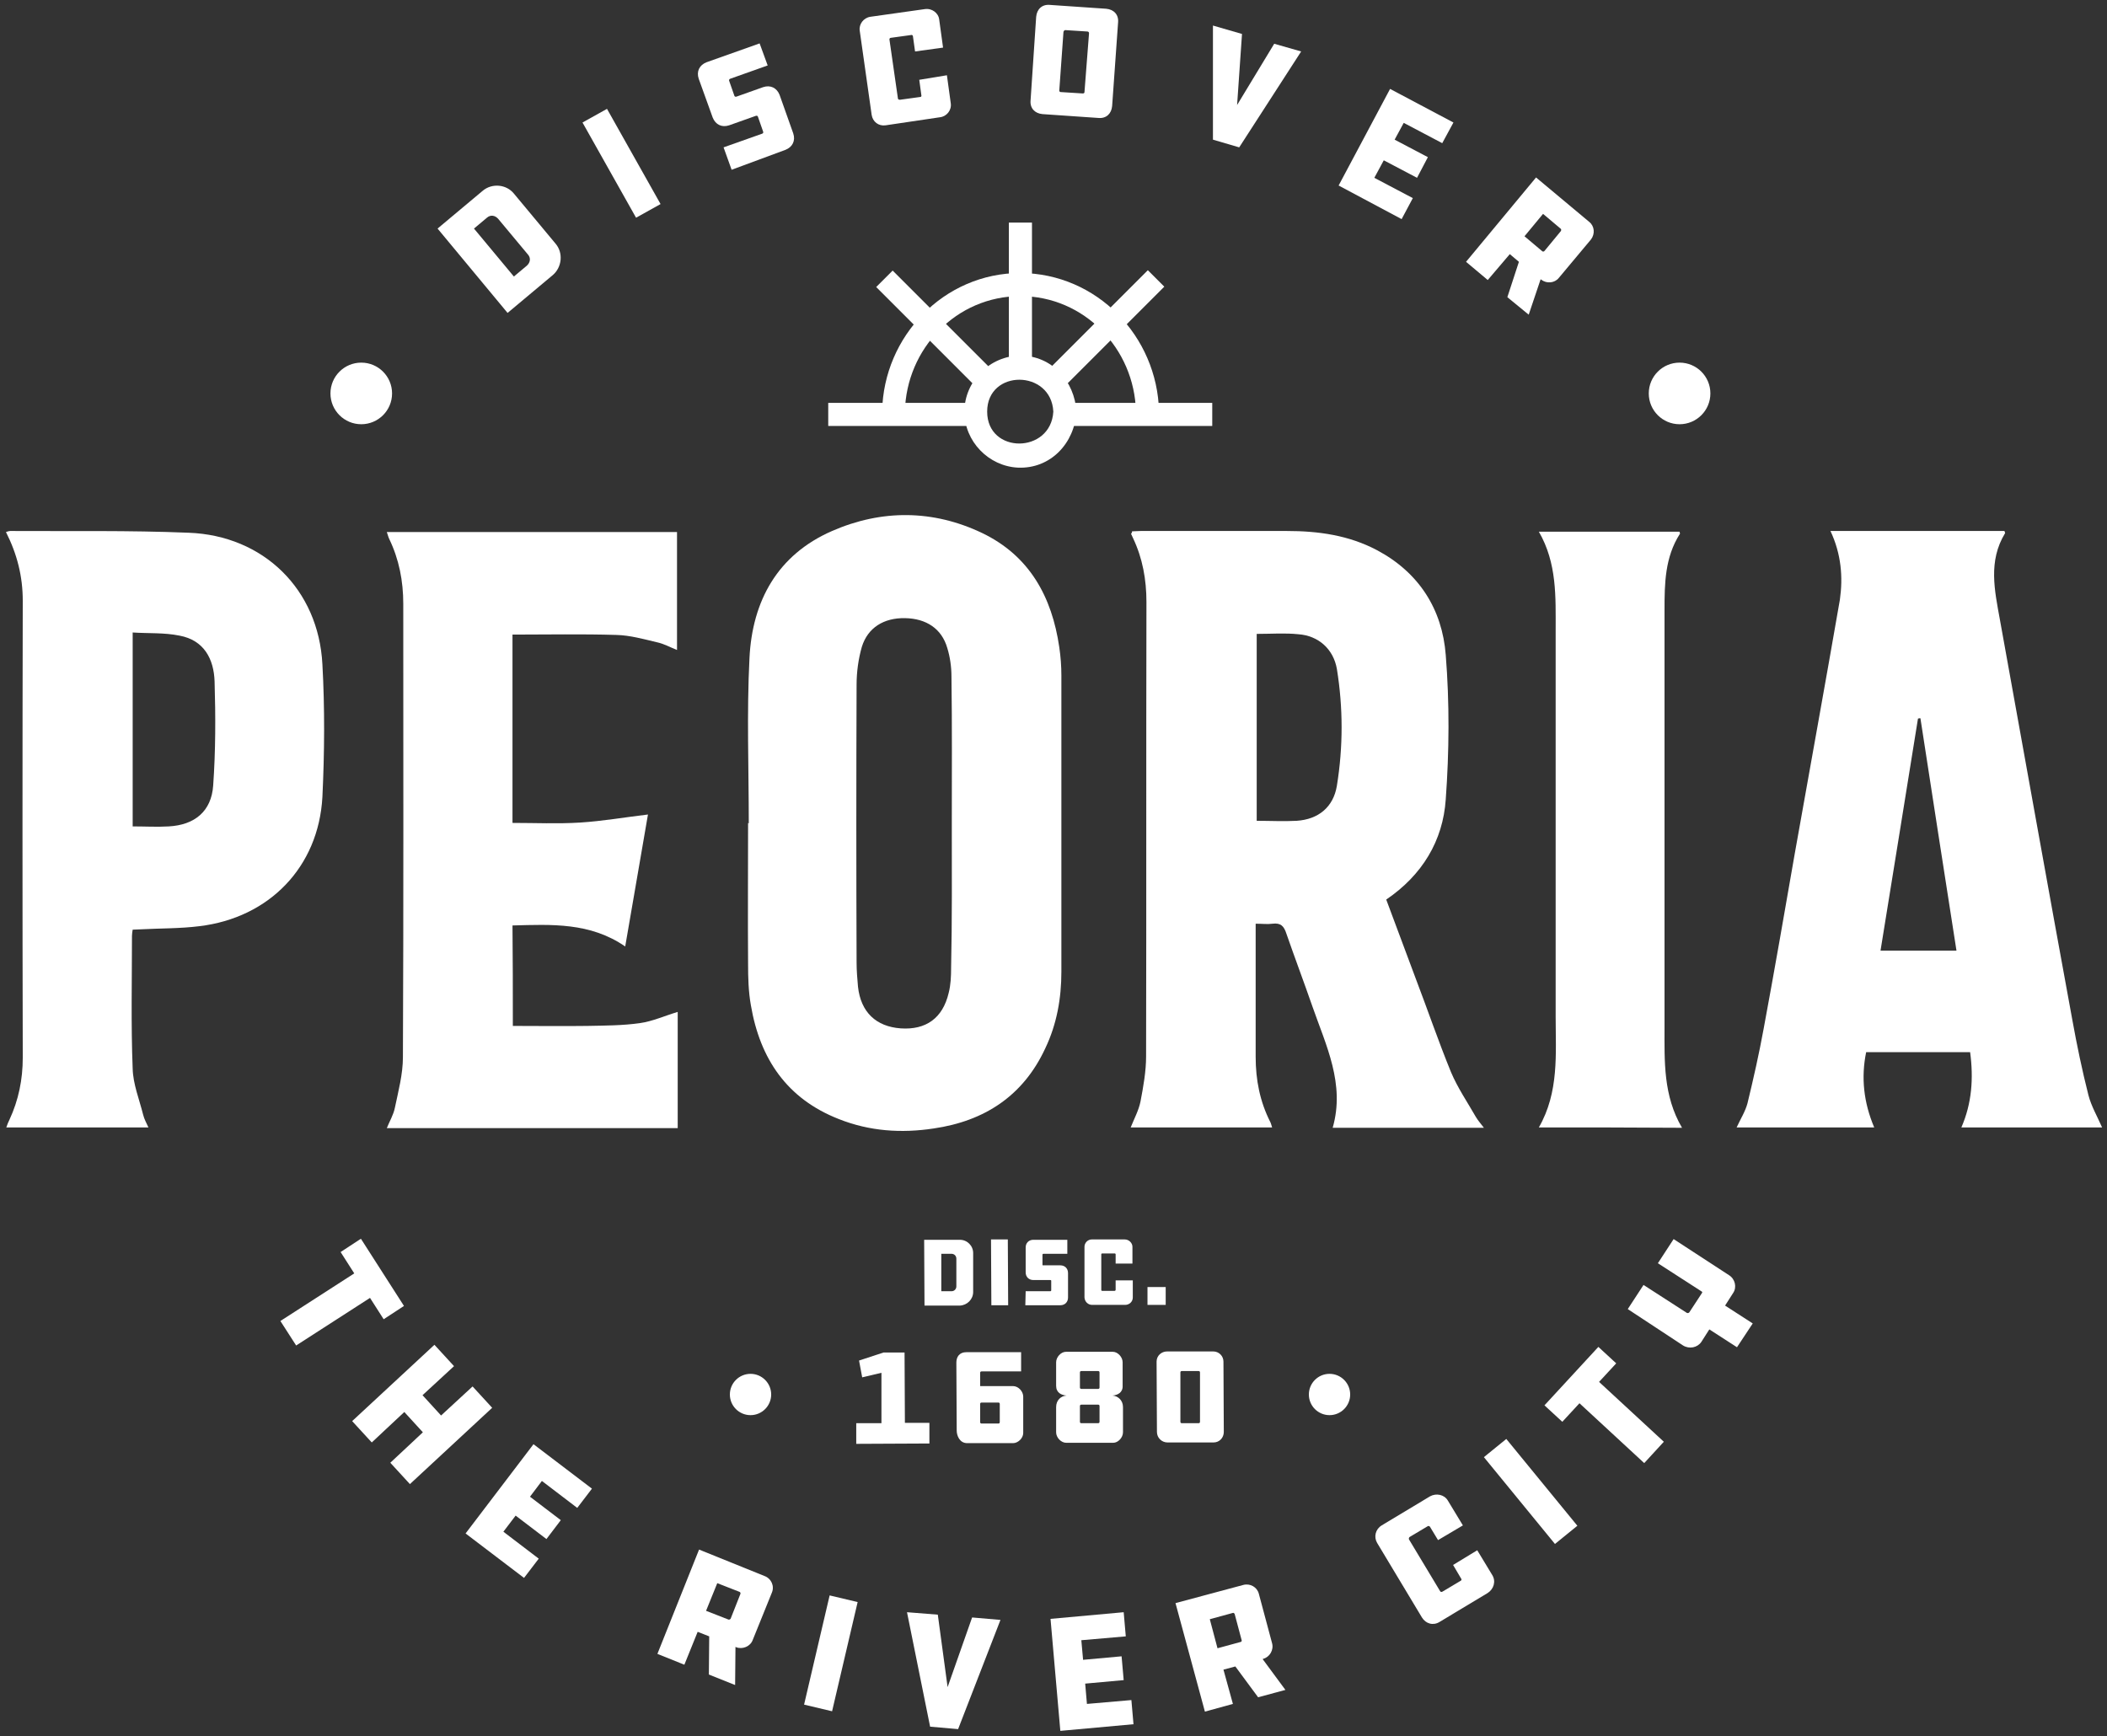 <?xml version="1.0" encoding="utf-8"?>
<!-- Generator: Adobe Illustrator 24.1.0, SVG Export Plug-In . SVG Version: 6.00 Build 0)  -->
<svg version="1.1" id="Layer_1" xmlns="http://www.w3.org/2000/svg" xmlns:xlink="http://www.w3.org/1999/xlink" x="0px" y="0px"
	 viewBox="0 0 601.9 496" style="enable-background:new 0 0 601.9 496;" xml:space="preserve">
<rect x="0" y="0" width="601.9" height="496" fill="#333333" stroke="none"/>
<style type="text/css">
	.st0{fill:#FFF;}
	.st1{fill:#FFF;}
</style>
<g>
	<g>
		<path class="st0" d="M137.9,54.5c2.6-2.2,6.7-1.9,8.9,0.8l11.9,14.3c2.3,2.7,1.8,6.8-0.8,9l-12.9,10.8l-20-24.1L137.9,54.5z
			 M142.3,62.5c-0.9-1-2.2-1.2-3.2-0.3l-3.7,3.1L146.8,79l3.7-3.1c1-0.9,1.2-2.2,0.3-3.2L142.3,62.5z"/>
		<path class="st0" d="M188.7,58.3l-7,3.9L166.4,35l7-3.9L188.7,58.3z"/>
		<path class="st0" d="M206.7,42.1l11-3.9c0.3-0.1,0.4-0.3,0.3-0.6l-1.5-4.3c-0.1-0.2-0.3-0.3-0.6-0.2l-7.6,2.7
			c-2.1,0.7-3.9-0.2-4.7-2.2l-4-11.1c-0.7-2.1,0.2-3.9,2.2-4.7l15.2-5.4l2.3,6.3l-10.7,3.8c-0.3,0.1-0.4,0.4-0.3,0.6l1.5,4.3
			c0.1,0.2,0.3,0.3,0.6,0.2l7.6-2.7c2.1-0.7,3.9,0.2,4.7,2.2l3.9,11c0.7,2.1-0.2,3.9-2.2,4.7L209,48.5L206.7,42.1z"/>
		<path class="st0" d="M270.5,21.5l1.1,8c0.3,2-1.2,3.8-3.1,4L253,35.8c-2,0.3-3.7-1-4-3l-3.4-24c-0.3-1.9,1.1-3.7,3-4l15.6-2.2
			c2-0.3,3.9,1.1,4.1,3l1.1,8l-8,1.1l-0.6-4.3c0-0.3-0.3-0.5-0.5-0.4l-5.8,0.8c-0.3,0-0.5,0.3-0.4,0.6l2.4,16.7
			c0,0.3,0.3,0.4,0.6,0.4l5.8-0.8c0.2,0,0.4-0.2,0.3-0.5l-0.6-4.4L270.5,21.5z"/>
		<path class="st0" d="M316,2.5c2.2,0.2,3.6,1.7,3.4,3.9l-1.7,23.9c-0.2,2.2-1.7,3.6-3.9,3.4l-16-1.1c-2.2-0.2-3.6-1.7-3.4-3.9
			L296,4.8c0.2-2.2,1.7-3.6,3.9-3.4L316,2.5z M311.1,9.5c0-0.3-0.2-0.5-0.5-0.5l-6.3-0.4c-0.2,0-0.4,0.2-0.5,0.5l-1.2,16.8
			c0,0.2,0.2,0.4,0.4,0.4l6.3,0.4c0.3,0,0.5-0.1,0.5-0.4L311.1,9.5z"/>
		<path class="st0" d="M371.7,14.7L354,42.1l-7.5-2.2l0-32.6l8.3,2.4l-1.4,20.3L364,12.5L371.7,14.7z"/>
		<path class="st0" d="M397.1,25.4l18.1,9.6l-3.2,5.9l-11-5.8l-2.6,4.8l9.5,5l-3.1,5.9l-9.5-5l-2.7,5l11,5.8l-3.2,6L382.4,53
			L397.1,25.4z"/>
		<path class="st0" d="M454,63.4c1.5,1.2,1.7,3.4,0.5,5l-9.2,11c-1.2,1.5-3.5,1.7-5,0.5l-0.2-0.1l-3.4,10.1l-6.1-5l3.3-10.1
			l-2.6-2.2L425,80l-6.2-5.2l20-24.1L454,63.4z M445.9,66c0.1-0.2,0.1-0.5,0-0.6l-5.1-4.3l-5.3,6.4l5.1,4.3c0.1,0.1,0.5,0.1,0.6-0.1
			L445.9,66z"/>
	</g>
	<g>
		<path class="st0" d="M115.4,373.1l-5.8,3.8l-3.9-6.1l-21.1,13.6l-4.5-7l21.1-13.6l-3.9-6.1l5.8-3.8L115.4,373.1z"/>
		<path class="st0" d="M117.1,424l-5.6-6.1l9.3-8.7l-5.3-5.8l-9.3,8.7l-5.6-6.1l23.5-21.8l5.6,6.1l-9,8.3l5.3,5.8l9-8.3l5.6,6.1
			L117.1,424z"/>
		<path class="st0" d="M152.4,412.6l16.7,12.7l-4.2,5.5l-10.1-7.7l-3.4,4.5l8.8,6.7l-4.1,5.4l-8.8-6.7l-3.5,4.6l10.1,7.7l-4.2,5.5
			l-16.7-12.7L152.4,412.6z"/>
		<path class="st0" d="M218.5,450.3c1.8,0.7,2.8,2.8,2,4.7l-5.5,13.6c-0.7,1.8-2.9,2.7-4.7,2l-0.2-0.1l-0.1,10.9l-7.5-3l0.1-10.9
			l-3.3-1.3l-3.8,9.4l-7.7-3.1l11.9-29.8L218.5,450.3z M211.5,455.4c0.1-0.2,0-0.5-0.2-0.6l-6.4-2.5l-3.2,7.9l6.4,2.5
			c0.2,0.1,0.5-0.1,0.6-0.2L211.5,455.4z"/>
		<path class="st0" d="M237.7,488.9l-8-1.9l7.3-31.2l8,1.9L237.7,488.9z"/>
		<path class="st0" d="M285.8,462.8L273.7,494l-8-0.7l-6.6-32.7l8.8,0.7l2.8,20.7l7-19.9L285.8,462.8z"/>
		<path class="st0" d="M300.1,462.5l20.9-1.9l0.6,6.9l-12.7,1.1l0.5,5.6l11-1l0.6,6.8l-11,1l0.5,5.8l12.7-1.1l0.6,6.9l-20.9,1.9
			L300.1,462.5z"/>
		<path class="st0" d="M355.2,452.8c1.9-0.5,3.9,0.6,4.4,2.5l3.8,14.2c0.5,1.9-0.7,3.9-2.5,4.4l-0.2,0.1l6.5,8.8l-7.8,2.1l-6.5-8.8
			l-3.4,0.9l2.7,9.8l-8,2.2l-8.4-31L355.2,452.8z M352.7,461.1c-0.1-0.2-0.4-0.4-0.5-0.3l-6.6,1.8l2.2,8.3l6.6-1.8
			c0.2,0,0.4-0.3,0.3-0.5L352.7,461.1z"/>
		<path class="st0" d="M422,442.9l4.3,7.1c1.1,1.8,0.4,4-1.3,5.1l-13.8,8.3c-1.8,1.1-3.9,0.5-5-1.3l-12.8-21.3c-1-1.7-0.5-3.9,1.3-5
			l13.8-8.3c1.8-1,4.1-0.5,5.1,1.2l4.3,7.1l-7.1,4.2l-2.3-3.8c-0.1-0.2-0.5-0.3-0.6-0.2l-5.2,3.1c-0.2,0.1-0.3,0.5-0.2,0.7l8.9,14.8
			c0.1,0.2,0.4,0.3,0.7,0.1l5.2-3.1c0.2-0.1,0.3-0.4,0.1-0.6l-2.3-3.9L422,442.9z"/>
		<path class="st0" d="M450.6,435.9l-6.4,5.2l-20.3-24.8l6.4-5.2L450.6,435.9z"/>
		<path class="st0" d="M456.6,384.8l5.1,4.7l-4.9,5.3l18.5,17.1l-5.6,6.1l-18.5-17.1l-4.9,5.3l-5.1-4.7L456.6,384.8z"/>
		<path class="st0" d="M496.2,384.9l-7.9-5.1l-2.3,3.6c-1.1,1.6-3.4,2.1-5.2,1L465,374l4.5-6.9l12.4,8c0.2,0.1,0.6,0,0.7-0.2
			l3.6-5.5c0.2-0.2,0-0.4-0.2-0.5l-12.4-8l4.5-6.9l15.8,10.3c1.8,1.1,2.3,3.5,1.2,5.1l-2.3,3.6l7.9,5.1L496.2,384.9z"/>
	</g>
	<g>
		<g>
			<g>
				<g>
					<path class="st1" d="M258.5,117.6c0.4-18,14.7-33,33-33c18.2,0,32.6,15,33,33c0.1,4.2,6.7,4.2,6.6,0
						C330.6,96,313.3,78.1,291.5,78c-21.9,0-39.1,18.1-39.5,39.5C251.8,121.8,258.4,121.8,258.5,117.6L258.5,117.6z"/>
				</g>
			</g>
		</g>
		<g>
			<g>
				<g>
					<path class="st1" d="M300.9,117.6c-0.7,12.1-18.9,12.2-18.9,0C282,105.4,300.3,105.5,300.9,117.6c0.2,4.2,6.8,4.2,6.6,0
						c-0.5-8.7-7-16-16-16c-8.7,0-16,7.3-16,16c0,8.5,6.9,15.6,15.3,16c9.3,0.4,16.2-7,16.7-16C307.7,113.3,301.1,113.3,300.9,117.6
						z"/>
				</g>
			</g>
		</g>
		<g>
			<g>
				<g>
					<path class="st1" d="M294.8,103.7c0-13.4,0-40.1,0-40.1h-6.6c0,0,0,26.8,0,40.1C288.2,107.9,294.8,107.9,294.8,103.7
						L294.8,103.7z"/>
				</g>
			</g>
		</g>
		<g>
			<g>
				<g>
					<path class="st1" d="M276.7,115.1c-13.4,0-40.1,0-40.1,0v6.6c0,0,26.8,0,40.1,0C281,121.7,281,115.1,276.7,115.1L276.7,115.1z"
						/>
				</g>
			</g>
		</g>
		<g>
			<g>
				<g>
					<path class="st1" d="M304.7,115.1c-4.2,0-4.2,6.6,0,6.6c13.9,0,41.6,0,41.6,0v-6.6C346.4,115.1,318.6,115.1,304.7,115.1z"/>
				</g>
			</g>
		</g>
		<g>
			<g>
				<g>
					<path class="st1" d="M304.2,110.3c9.5-9.5,28.4-28.4,28.4-28.4l-4.7-4.7c0,0-18.9,18.9-28.4,28.4
						C296.6,108.7,301.2,113.3,304.2,110.3L304.2,110.3z"/>
				</g>
			</g>
		</g>
		<g>
			<g>
				<g>
					<path class="st1" d="M283.4,105.7c-9.5-9.5-28.4-28.4-28.4-28.4l-4.7,4.7c0,0,18.9,18.9,28.4,28.4
						C281.7,113.3,286.4,108.7,283.4,105.7L283.4,105.7z"/>
				</g>
			</g>
		</g>
	</g>
	<g>
		<g>
			<circle class="st0" cx="214.4" cy="398.4" r="5.9"/>
		</g>
	</g>
	<g>
		<g>
			<circle class="st0" cx="379.8" cy="398.4" r="5.9"/>
		</g>
	</g>
	<g>
		<circle class="st0" cx="103.2" cy="112.4" r="8.8"/>
	</g>
	<g>
		<circle class="st0" cx="479.8" cy="112.4" r="8.8"/>
	</g>
	<g>
		<g>
			<g>
				<g>
					<path class="st0" d="M323.4,151.8c0.8,0,1.6-0.1,2.5-0.1c13.9,0,27.8,0,41.7,0c9,0,17.7,1.2,25.8,5.5
						c12,6.4,18.6,16.9,19.6,29.9c1.1,13.7,1,27.6,0,41.3c-0.8,11.8-6.7,21.6-17,28.6c2.8,7.5,5.6,15,8.4,22.5
						c3.4,8.9,6.5,18,10.1,26.8c1.9,4.5,4.7,8.6,7.1,12.8c0.6,1,1.3,1.8,2.3,3.1c-14.7,0-28.8,0-43.2,0c3.6-12.5-1.9-23.5-5.8-34.7
						c-2.4-6.9-5-13.8-7.4-20.7c-0.7-2.2-1.6-3.2-4-2.9c-1.4,0.2-2.9,0-4.8,0c0,1.2,0,2.2,0,3.2c0,11.6,0,23.2,0,34.8
						c0,6.6,1.2,12.8,4.2,18.7c0.2,0.4,0.3,0.9,0.5,1.5c-13.5,0-26.8,0-40.4,0c1-2.5,2.3-4.9,2.8-7.4c0.8-4.2,1.6-8.6,1.6-12.9
						c0.1-43.3,0-86.5,0.1-129.8c0-6.4-1.1-12.5-3.8-18.2c-0.2-0.4-0.4-0.9-0.6-1.3C323.3,152.3,323.4,152.1,323.4,151.8z
						 M359,181.1c0,17.9,0,35.6,0,53.4c3.9,0,7.7,0.2,11.4,0c6.2-0.4,10.5-3.9,11.5-10c1.8-11.1,1.8-22.3,0-33.4
						c-1-5.7-5.3-9.5-11-9.9C367.1,180.8,363.2,181.1,359,181.1z"/>
				</g>
				<g>
					<path class="st0" d="M213.9,235.2c0-15.7-0.6-31.5,0.2-47.2c0.8-16.3,8-29.5,23.6-36.3c14.2-6.2,28.9-6.1,42.9,0.6
						c13.5,6.5,19.9,18.2,22,32.6c0.4,2.7,0.6,5.4,0.6,8.1c0,28.2,0,56.4,0,84.6c0,7.6-1.3,15-4.6,21.9
						c-6.3,13.6-17.4,20.8-31.9,22.9c-9.2,1.4-18.3,0.8-27.1-2.7c-14.8-5.8-22.5-17.2-25.1-32.5c-0.7-3.9-0.8-7.9-0.8-11.8
						c-0.1-13.4,0-26.8,0-40.3C213.8,235.2,213.8,235.2,213.9,235.2z M271.9,235.3c0-14,0.1-28-0.1-42c0-2.8-0.4-5.6-1.2-8.2
						c-1.6-5.5-6-8.4-12.1-8.5c-6-0.1-10.6,2.7-12.3,8.2c-1,3.5-1.5,7.2-1.5,10.8c-0.1,26.5-0.1,52.9,0,79.4c0,2.3,0.2,4.6,0.4,6.9
						c0.8,7.3,5.2,11.4,12.2,11.9c7.2,0.5,12-2.9,13.7-10.1c0.6-2.3,0.7-4.8,0.7-7.2C272,262.8,271.9,249.1,271.9,235.3z"/>
				</g>
				<g>
					<path class="st0" d="M522.9,151.7c16.9,0,33.3,0,49.7,0c0.1,0.3,0.2,0.5,0.2,0.6c-4.9,8-3,16.4-1.5,24.7
						c6.9,38.1,13.7,76.3,20.7,114.4c1.3,7.2,2.8,14.4,4.6,21.5c0.8,3.1,2.5,6,3.9,9.2c-13.4,0-26.6,0-40.2,0c3-6.9,3.5-14,2.5-21.5
						c-9.8,0-19.6,0-29.7,0c-1.5,7.3-0.7,14.4,2.3,21.5c-13.2,0-26.1,0-39.3,0c1.1-2.4,2.5-4.6,3.1-6.9c1.7-7,3.3-14.1,4.6-21.2
						c3.1-16.7,6-33.4,8.9-50.1c4.3-24.2,8.7-48.4,12.9-72.6C526.5,164.9,526,158.3,522.9,151.7z M537.2,271.6c7.4,0,14.4,0,21.7,0
						c-3.5-22.3-6.9-44.4-10.3-66.4c-0.2,0-0.4,0-0.7,0.1C544.4,227.2,540.8,249.3,537.2,271.6z"/>
				</g>
				<g>
					<path class="st0" d="M37.9,265.6c-0.1,0.7-0.2,1.2-0.2,1.8c0,12.6-0.3,25.3,0.2,37.9c0.1,4.4,1.9,8.8,3,13.2
						c0.3,1.2,0.9,2.3,1.5,3.6c-13.6,0-27,0-40.6,0c0.3-0.9,0.6-1.6,0.9-2.2c2.6-5.6,3.8-11.5,3.8-17.7c-0.1-43.5-0.1-87.1,0-130.6
						c0-6.9-1.6-13.3-4.8-19.6c0.6-0.2,0.9-0.3,1.2-0.3c17,0.1,34-0.2,51,0.5c21.4,0.8,37.1,16.2,38.2,37.6
						c0.7,12.6,0.6,25.3,0,37.9c-1.1,20-15.2,34.5-35.1,36.9c-5.5,0.7-11.2,0.6-16.7,0.9C39.5,265.5,38.7,265.6,37.9,265.6z
						 M37.9,180.7c0,18.9,0,37,0,55.4c3.6,0,6.9,0.2,10.3,0c7.4-0.4,12.2-4.3,12.7-11.7c0.7-9.9,0.7-19.8,0.4-29.7
						c-0.2-6.4-3-11.8-10-13.1C46.9,180.7,42.4,181,37.9,180.7z"/>
				</g>
				<g>
					<path class="st0" d="M146.5,293.1c7.2,0,14.2,0.1,21.3,0c5-0.1,10.1-0.1,15-0.8c3.6-0.5,7.1-2.1,10.8-3.2c0,11,0,22,0,33.2
						c-27.6,0-55.2,0-83.1,0c0.8-2,1.9-3.8,2.3-5.8c1-4.8,2.3-9.6,2.3-14.5c0.2-43.2,0.1-86.3,0.1-129.5c0-6.5-1.2-12.7-4-18.5
						c-0.3-0.6-0.4-1.2-0.7-2c27.7,0,55.2,0,82.9,0c0,11.2,0,22.3,0,33.7c-2-0.8-3.8-1.8-5.7-2.2c-3.8-0.9-7.7-2-11.6-2.1
						c-9.8-0.3-19.7-0.1-29.7-0.1c0,17.9,0,35.6,0,53.8c6.5,0,12.9,0.3,19.3-0.1c6.4-0.4,12.7-1.5,19.4-2.3
						c-2.1,12-4.2,24.6-6.5,37.7c-10-6.9-21-6.3-32.2-6C146.5,273.6,146.5,283,146.5,293.1z"/>
				</g>
				<g>
					<path class="st0" d="M439.6,322.1c5.8-10.1,4.8-21,4.8-31.6c0-36.8,0-73.6,0-110.4c0-9.6,0.4-19.2-4.8-28.2
						c13.7,0,26.9,0,40.2,0c0,0.3,0.2,0.5,0.1,0.6c-4.3,6.7-4.4,14.2-4.4,21.8c0,39.7,0,79.4,0,119.1c0,9.8-0.4,19.6,5,28.8
						C466.7,322.1,453.5,322.1,439.6,322.1z"/>
				</g>
			</g>
		</g>
	</g>
	<g>
		<path class="st1" d="M274.2,354.2c2.1,0,3.8,1.7,3.8,3.8l0,11.1c0,2.1-1.7,3.8-3.8,3.9l-10.1,0l-0.1-18.8L274.2,354.2z
			 M273.2,359.6c0-0.8-0.6-1.4-1.4-1.4l-2.9,0l0,10.7l2.9,0c0.8,0,1.4-0.6,1.4-1.4L273.2,359.6z"/>
		<path class="st1" d="M288,372.9l-4.8,0l-0.1-18.8l4.8,0L288,372.9z"/>
		<path class="st1" d="M293,368.9l7,0c0.2,0,0.3-0.1,0.3-0.3l0-2.7c0-0.1-0.1-0.2-0.3-0.2l-4.8,0c-1.3,0-2.2-0.9-2.2-2.2l0-7.1
			c0-1.3,0.9-2.2,2.2-2.2l9.7,0l0,4l-6.8,0c-0.2,0-0.3,0.1-0.3,0.3l0,2.8c0,0.1,0.1,0.3,0.3,0.2l4.8,0c1.3,0,2.2,0.9,2.2,2.2l0,7
			c0,1.3-0.9,2.2-2.2,2.2l-10,0L293,368.9z"/>
		<path class="st1" d="M323.6,365.8l0,4.9c0,1.2-1,2.1-2.2,2.1l-9.4,0c-1.2,0-2.1-0.9-2.2-2.1l0-14.5c0-1.1,0.9-2.1,2.1-2.1l9.4,0
			c1.2,0,2.2,1,2.2,2.1l0,4.8l-4.8,0l0-2.6c0-0.2-0.1-0.3-0.3-0.3l-3.5,0c-0.2,0-0.3,0.1-0.3,0.3l0,10.1c0,0.2,0.1,0.3,0.3,0.3
			l3.5,0c0.1,0,0.3-0.1,0.3-0.3l0-2.7L323.6,365.8z"/>
		<path class="st1" d="M333,372.8l-5.2,0l0-5.1l5.2,0L333,372.8z"/>
	</g>
	<g>
		<path class="st0" d="M245.4,388.7l7-2.3l6,0l0.1,20.1l7,0l0,5.9l-20.9,0.1l0-5.9l7.2,0l0-14.4l-5.5,1.3L245.4,388.7z"/>
		<path class="st0" d="M280.4,391.8c-0.3,0-0.4,0.2-0.4,0.4l0,3.8l9.4,0c1.5,0,2.9,1.5,2.9,3l0,10.4c0,1.5-1.5,2.9-2.9,2.9l-13.1,0
			c-2.2,0-3-2.2-3-3.6l-0.1-19.4c0-1.5,0.7-3,3-3l15.5,0l0,5.5L280.4,391.8z M280.4,400.7c-0.3,0-0.4,0.2-0.4,0.4l0,5.2
			c0,0.3,0.2,0.4,0.4,0.4l4.8,0c0.3,0,0.4-0.2,0.4-0.4l0-5.2c0-0.3-0.2-0.4-0.4-0.4L280.4,400.7z"/>
		<path class="st0" d="M317.8,398.7c1.5,0.1,3,1.3,3,3.3l0,7.2c0,1.5-1.4,3-2.8,3l-13.4,0c-1.5,0-2.9-1.5-2.9-3l0-7.2
			c0-2,1.4-3.2,3-3.3c-1.5-0.1-3-0.8-3-2.8l0-6.7c0-1.5,1.4-3,2.8-3l13.4,0c1.4,0,2.8,1.5,2.8,3l0,6.7
			C320.8,397.8,319.3,398.6,317.8,398.7z M314.1,392.1c0-0.3-0.2-0.4-0.4-0.4l-4.8,0c-0.3,0-0.4,0.2-0.4,0.4l0,4.3
			c0,0.3,0.2,0.4,0.4,0.4l4.8,0c0.3,0,0.4-0.2,0.4-0.4L314.1,392.1z M314.1,401.7c0-0.3-0.2-0.4-0.4-0.4l-4.8,0
			c-0.3,0-0.4,0.2-0.4,0.4l0,4.5c0,0.3,0.2,0.4,0.4,0.4l4.8,0c0.3,0,0.4-0.2,0.4-0.4L314.1,401.7z"/>
		<path class="st0" d="M349.5,389l0.1,20.1c0,1.7-1.3,3-2.9,3l-13.2,0c-1.6,0-3-1.3-3-3l-0.1-20.1c0-1.7,1.4-2.9,3-2.9l13.2,0
			C348.2,386.1,349.5,387.4,349.5,389z M342.4,406.6c0.3,0,0.4-0.2,0.4-0.4l0-14.1c0-0.3-0.2-0.4-0.4-0.4l-4.8,0
			c-0.3,0-0.4,0.2-0.4,0.4l0,14.1c0,0.3,0.2,0.4,0.4,0.4L342.4,406.6z"/>
	</g>
</g>
</svg>
